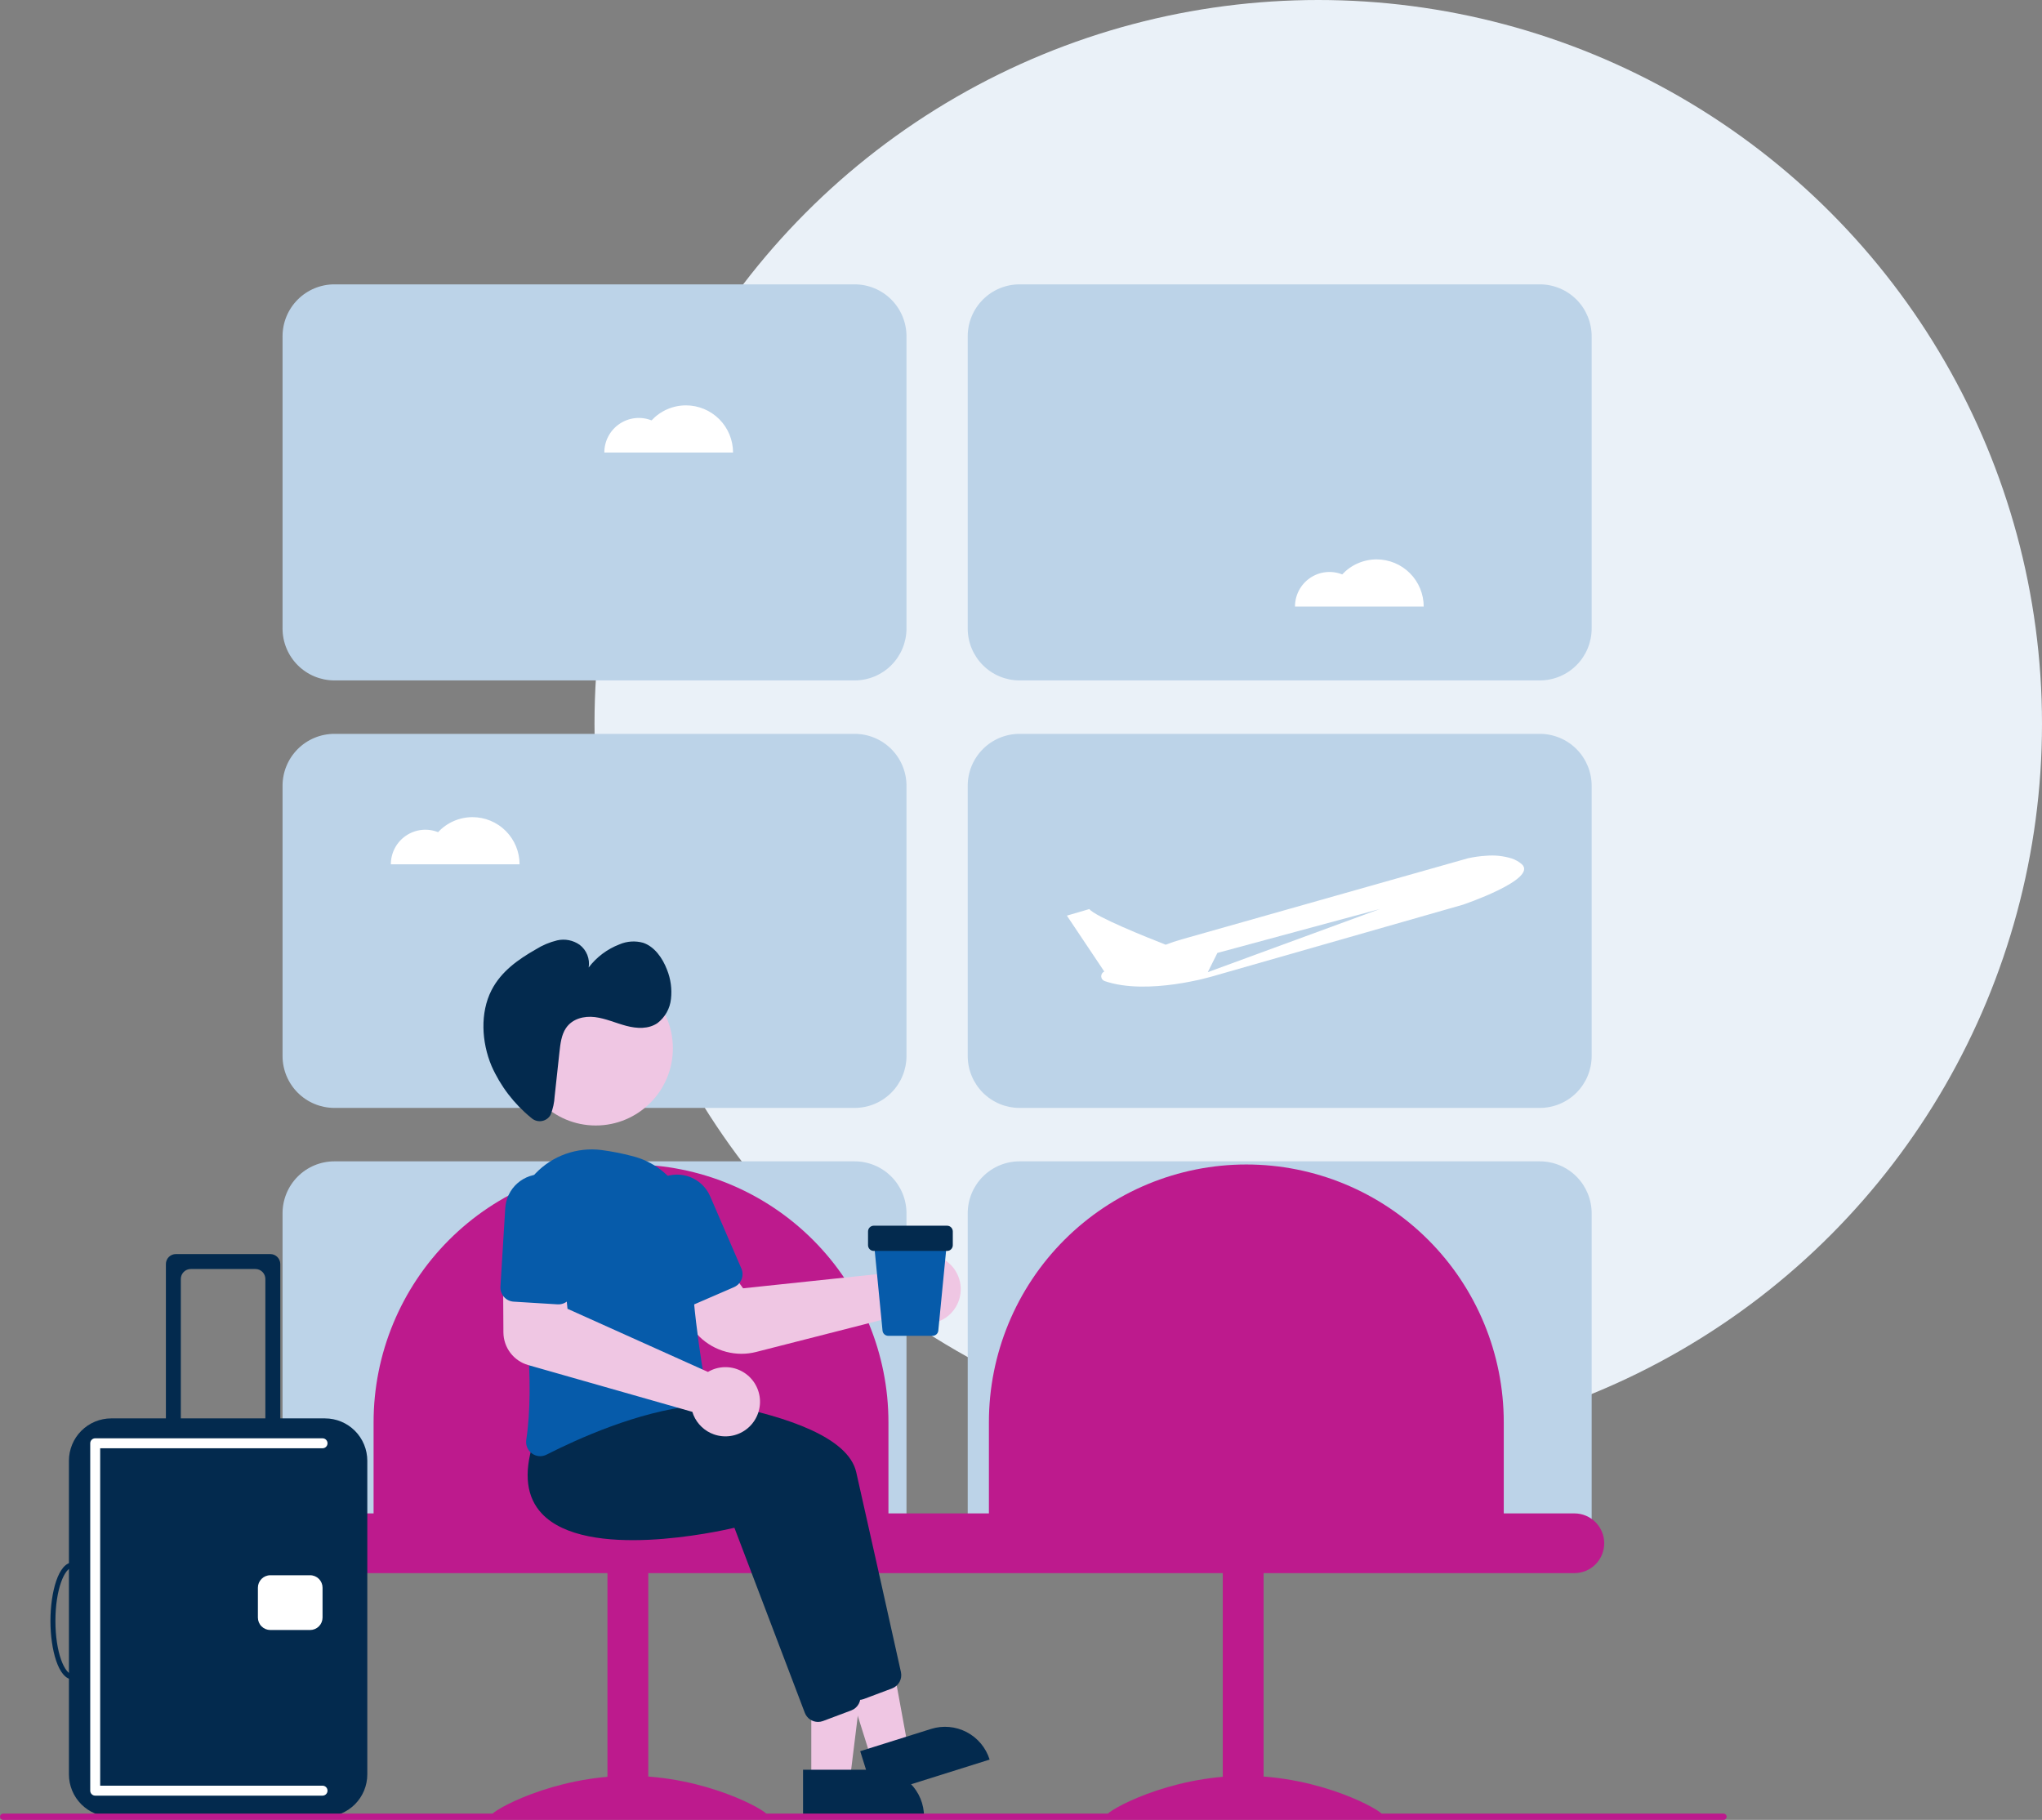 <svg width="395" height="352" viewBox="0 0 395 352" fill="none" xmlns="http://www.w3.org/2000/svg">
<rect x="0" y="0" width="395" height="352" fill="#808080" stroke="none"/>
<circle cx="255" cy="140" r="140" fill="#EAF1F8"/>
<g clip-path="url(#clip0_4477_319411)">
<path d="M165.329 214.292H64.675C62.018 214.289 59.471 213.231 57.593 211.35C55.714 209.469 54.658 206.92 54.655 204.26V151.973C54.658 149.314 55.714 146.764 57.593 144.883C59.471 143.003 62.018 141.945 64.675 141.942H165.329C167.986 141.945 170.532 143.003 172.411 144.883C174.289 146.764 175.346 149.314 175.349 151.973V204.26C175.346 206.92 174.289 209.469 172.411 211.35C170.532 213.231 167.986 214.289 165.329 214.292Z" fill="#BCD3E8"/>
<path d="M297.867 214.292H197.213C194.556 214.289 192.009 213.231 190.131 211.35C188.253 209.469 187.196 206.92 187.193 204.26V151.973C187.196 149.314 188.253 146.764 190.131 144.883C192.009 143.003 194.556 141.945 197.213 141.942H297.867C300.524 141.945 303.071 143.003 304.949 144.883C306.827 146.764 307.884 149.314 307.887 151.973V204.26C307.884 206.92 306.827 209.469 304.949 211.35C303.071 213.231 300.524 214.289 297.867 214.292Z" fill="#BCD3E8"/>
<path d="M175.349 301.233H54.655V234.659C54.658 232 55.714 229.45 57.593 227.569C59.471 225.688 62.018 224.63 64.675 224.627H165.329C167.986 224.63 170.532 225.688 172.411 227.569C174.289 229.45 175.346 232 175.349 234.659V301.233Z" fill="#BCD3E8"/>
<path d="M307.887 301.233H187.193V234.659C187.196 232 188.253 229.45 190.131 227.569C192.009 225.688 194.556 224.63 197.213 224.627H297.867C300.524 224.63 303.071 225.688 304.949 227.569C306.827 229.45 307.884 232 307.887 234.659V301.233Z" fill="#BCD3E8"/>
<path d="M297.867 131.606H197.213C194.556 131.603 192.009 130.545 190.131 128.664C188.253 126.784 187.196 124.234 187.193 121.574V65.032C187.196 62.372 188.253 59.822 190.131 57.941C192.009 56.061 194.556 55.003 197.213 55H297.867C300.524 55.003 303.071 56.061 304.949 57.941C306.827 59.822 307.884 62.372 307.887 65.032V121.574C307.884 124.234 306.827 126.784 304.949 128.664C303.071 130.545 300.524 131.603 297.867 131.606Z" fill="#BCD3E8"/>
<path d="M165.329 131.606H64.675C62.018 131.603 59.471 130.545 57.593 128.664C55.714 126.784 54.658 124.234 54.655 121.574V65.032C54.658 62.372 55.714 59.822 57.593 57.941C59.471 56.061 62.018 55.003 64.675 55H165.329C167.986 55.003 170.532 56.061 172.411 57.941C174.289 59.822 175.346 62.372 175.349 65.032V121.574C175.346 124.234 174.289 126.784 172.411 128.664C170.532 130.545 167.986 131.603 165.329 131.606Z" fill="#BCD3E8"/>
<path d="M304.548 304.273H60.424C58.894 304.273 57.426 303.665 56.344 302.582C55.263 301.498 54.655 300.029 54.655 298.498C54.655 296.966 55.263 295.497 56.344 294.413C57.426 293.33 58.894 292.722 60.424 292.722H304.548C306.078 292.722 307.545 293.33 308.627 294.413C309.709 295.497 310.317 296.966 310.317 298.498C310.317 300.029 309.709 301.498 308.627 302.582C307.545 303.665 306.078 304.273 304.548 304.273Z" fill="#BD1A8D"/>
<path d="M171.858 298.193H72.266V275.09C72.266 261.868 77.512 249.187 86.851 239.837C96.189 230.488 108.855 225.235 122.062 225.235C135.269 225.235 147.935 230.488 157.273 239.837C166.612 249.187 171.858 261.868 171.858 275.09V298.193Z" fill="#BD1A8D"/>
<path d="M290.884 298.193H191.291V275.09C191.291 261.868 196.537 249.187 205.876 239.837C215.215 230.488 227.881 225.235 241.087 225.235C254.294 225.235 266.96 230.488 276.299 239.837C285.637 249.187 290.884 261.868 290.884 275.09V298.193Z" fill="#BD1A8D"/>
<path d="M236.533 351.392H244.427V300.321H236.533V351.392Z" fill="#BD1A8D"/>
<path d="M214.063 351.114C214.063 351.968 226.026 351.445 240.783 351.445C255.541 351.445 267.503 351.968 267.503 351.114C267.503 350.26 255.541 343.488 240.783 343.488C226.026 343.488 214.063 350.26 214.063 351.114Z" fill="#BD1A8D"/>
<path d="M117.507 351.392H125.402V300.321H117.507V351.392Z" fill="#BD1A8D"/>
<path d="M95.038 351.114C95.038 351.968 107.001 351.445 121.758 351.445C136.515 351.445 148.478 351.968 148.478 351.114C148.478 350.26 136.515 343.488 121.758 343.488C107.001 343.488 95.038 350.26 95.038 351.114Z" fill="#BD1A8D"/>
<path d="M156.936 344.43H164.381L167.923 315.68H156.935L156.936 344.43Z" fill="#EFC6E3"/>
<path d="M178.74 351.35L155.341 351.351L155.341 342.3L169.699 342.3C170.886 342.3 172.062 342.534 173.159 342.989C174.255 343.443 175.252 344.11 176.092 344.95C176.931 345.791 177.597 346.789 178.051 347.887C178.506 348.985 178.74 350.162 178.74 351.35Z" fill="#032A4E"/>
<path d="M168.558 340.27L175.662 338.038L170.444 309.545L159.96 312.839L168.558 340.27Z" fill="#EFC6E3"/>
<path d="M191.431 340.338L169.106 347.352L166.399 338.716L180.099 334.412C182.386 333.693 184.865 333.914 186.991 335.025C189.116 336.136 190.713 338.047 191.431 340.338Z" fill="#032A4E"/>
<path d="M163.578 327.037L149.958 291.245C146.903 291.963 121.279 297.64 112.697 288.491C109.755 285.356 109.182 280.813 110.992 274.989L116 268.688L116.156 268.696C118.049 268.796 162.573 271.294 165.625 284.74C168.198 296.076 172.898 317.21 174.277 323.417C174.417 324.06 174.321 324.732 174.007 325.311C173.694 325.889 173.183 326.336 172.568 326.569L167.091 328.625C166.786 328.74 166.462 328.799 166.136 328.799C165.582 328.799 165.04 328.63 164.584 328.316C164.127 328.001 163.776 327.556 163.578 327.037Z" fill="#032A4E"/>
<path d="M155.683 331.293L142.064 295.5C139.008 296.219 113.384 301.895 104.802 292.747C101.861 289.612 101.287 285.069 103.097 279.245L108.106 272.944L108.261 272.952C110.155 273.052 154.678 275.55 157.73 288.996C160.304 300.332 165.003 321.466 166.382 327.673C166.522 328.316 166.426 328.988 166.113 329.567C165.799 330.145 165.288 330.592 164.673 330.825L159.196 332.881C158.891 332.996 158.568 333.055 158.242 333.055C157.687 333.055 157.146 332.886 156.689 332.572C156.232 332.257 155.881 331.811 155.683 331.293Z" fill="#032A4E"/>
<path d="M143.432 261.851C141.414 261.85 139.43 261.324 137.675 260.326C135.92 259.327 134.455 257.889 133.422 256.153L129.096 248.817L139.377 243.191L143.742 249.184L173.361 246.059C173.505 245.798 173.667 245.548 173.846 245.309C174.415 244.56 175.134 243.94 175.958 243.488C176.782 243.036 177.691 242.763 178.628 242.686C179.568 242.606 180.515 242.727 181.404 243.043C182.294 243.359 183.106 243.862 183.785 244.518C184.874 245.564 185.578 246.947 185.783 248.444C185.988 249.941 185.682 251.463 184.914 252.764C184.434 253.575 183.788 254.274 183.019 254.817C182.249 255.361 181.374 255.735 180.45 255.916C179.526 256.096 178.575 256.08 177.658 255.867C176.741 255.654 175.879 255.249 175.129 254.68C174.955 254.547 174.789 254.405 174.629 254.254L146.261 261.496C145.337 261.732 144.386 261.851 143.432 261.851Z" fill="#EFC6E3"/>
<path d="M102.904 281.135C102.495 280.839 102.174 280.436 101.979 279.969C101.785 279.503 101.722 278.991 101.8 278.491C103.49 267.339 101.546 251.364 99.617 239.925C99.222 237.604 99.376 235.223 100.066 232.973C100.755 230.722 101.962 228.664 103.589 226.964C105.216 225.265 107.218 223.97 109.434 223.184C111.651 222.398 114.02 222.143 116.353 222.439C118.383 222.707 120.393 223.104 122.373 223.627C125.661 224.456 128.57 226.38 130.62 229.084C132.671 231.787 133.742 235.109 133.657 238.503C133.369 249.54 135.607 263.312 136.583 268.72C136.65 269.092 136.639 269.473 136.552 269.84C136.465 270.207 136.303 270.553 136.077 270.855C135.855 271.153 135.573 271.402 135.249 271.586C134.926 271.769 134.567 271.882 134.197 271.919C123.383 273.024 111.721 278.304 105.732 281.352C105.347 281.551 104.92 281.656 104.487 281.657C103.918 281.655 103.363 281.472 102.904 281.135Z" fill="#065BAA"/>
<path d="M132.096 252.37C131.762 252.239 131.457 252.042 131.199 251.792C130.942 251.542 130.736 251.243 130.594 250.913L124.563 236.964C124.198 236.121 124.002 235.215 123.987 234.296C123.972 233.378 124.138 232.465 124.475 231.611C124.813 230.757 125.315 229.977 125.953 229.317C126.592 228.658 127.354 228.13 128.196 227.765C129.038 227.4 129.944 227.205 130.861 227.191C131.779 227.176 132.69 227.343 133.543 227.682C134.396 228.02 135.174 228.524 135.832 229.163C136.491 229.803 137.017 230.566 137.381 231.41L143.412 245.358C143.699 246.024 143.711 246.777 143.444 247.451C143.177 248.126 142.654 248.667 141.99 248.956L134.188 252.337C133.859 252.481 133.504 252.558 133.145 252.564C132.786 252.569 132.43 252.504 132.096 252.37Z" fill="#065BAA"/>
<path d="M115.243 217.693C123.48 217.693 130.158 211.008 130.158 202.761C130.158 194.513 123.48 187.828 115.243 187.828C107.005 187.828 100.328 194.513 100.328 202.761C100.328 211.008 107.005 217.693 115.243 217.693Z" fill="#EFC6E3"/>
<path d="M106.229 216.027C106.018 216.272 105.76 216.471 105.47 216.613C105.181 216.756 104.865 216.839 104.543 216.858C104.221 216.876 103.899 216.83 103.595 216.721C103.291 216.613 103.011 216.444 102.774 216.226C99.448 213.531 96.81 210.082 95.078 206.165C93.139 201.537 92.855 195.89 95.062 191.553C96.927 187.886 100.276 185.552 103.619 183.645C104.901 182.836 106.306 182.242 107.778 181.885C108.522 181.716 109.292 181.705 110.041 181.852C110.789 182 111.498 182.302 112.122 182.74C112.785 183.245 113.298 183.92 113.605 184.695C113.913 185.469 114.005 186.312 113.87 187.134C115.399 185.118 117.461 183.568 119.823 182.662C121.272 182.037 122.891 181.929 124.41 182.354C126.557 183.072 128.146 185.242 129.03 187.574C129.746 189.36 130.008 191.295 129.793 193.207C129.699 194.119 129.421 195.004 128.975 195.805C128.53 196.607 127.926 197.31 127.2 197.871C125.449 199.081 123.193 198.958 121.156 198.422C119.119 197.887 117.143 196.979 115.07 196.726C112.998 196.473 110.702 197.021 109.467 198.872C108.597 200.175 108.392 201.892 108.215 203.528L107.292 212.039C107.227 213.257 106.965 214.456 106.516 215.589C106.441 215.747 106.344 215.895 106.229 216.027Z" fill="#032A4E"/>
<path d="M138.113 277.443C137.226 277.133 136.414 276.639 135.731 275.994C135.047 275.349 134.507 274.567 134.145 273.699C134.061 273.497 133.989 273.29 133.927 273.08L102.153 264.025C100.788 263.63 99.586 262.805 98.726 261.672C97.866 260.54 97.394 259.159 97.379 257.737L97.302 245.454L109.014 245.768L109.777 253.146L136.947 265.358C137.202 265.205 137.469 265.07 137.743 264.954C138.744 264.534 139.832 264.364 140.913 264.459C141.994 264.554 143.036 264.911 143.948 265.499C144.861 266.087 145.616 266.889 146.15 267.835C146.684 268.781 146.98 269.843 147.012 270.929C147.044 272.015 146.811 273.093 146.335 274.069C145.858 275.045 145.151 275.89 144.275 276.531C143.399 277.172 142.38 277.59 141.306 277.749C140.233 277.908 139.137 277.803 138.113 277.443Z" fill="#EFC6E3"/>
<path d="M97.484 250.846C97.245 250.578 97.062 250.264 96.945 249.924C96.829 249.584 96.78 249.224 96.803 248.866L97.735 233.695C97.79 232.777 98.025 231.88 98.427 231.053C98.828 230.227 99.389 229.487 100.076 228.878C100.763 228.269 101.564 227.801 102.432 227.502C103.3 227.202 104.219 227.077 105.135 227.134C106.051 227.19 106.947 227.427 107.772 227.831C108.597 228.234 109.334 228.797 109.942 229.486C110.549 230.175 111.015 230.977 111.313 231.847C111.61 232.716 111.734 233.636 111.676 234.554L110.744 249.724C110.699 250.448 110.368 251.124 109.826 251.605C109.283 252.085 108.572 252.331 107.849 252.287L99.363 251.765C99.005 251.744 98.654 251.652 98.331 251.494C98.009 251.336 97.721 251.116 97.484 250.846Z" fill="#065BAA"/>
<path d="M180.401 258.37H171.817C171.542 258.371 171.276 258.269 171.072 258.084C170.868 257.899 170.74 257.644 170.714 257.369L168.996 239.737H183.222L181.504 257.369C181.478 257.644 181.351 257.899 181.147 258.084C180.943 258.269 180.677 258.371 180.401 258.37Z" fill="#065BAA"/>
<path d="M183.2 241.955H169.019C168.725 241.955 168.444 241.838 168.236 241.63C168.028 241.422 167.911 241.14 167.911 240.846V238.184C167.911 237.89 168.028 237.608 168.236 237.4C168.444 237.192 168.725 237.075 169.019 237.075H183.2C183.493 237.075 183.775 237.192 183.983 237.4C184.19 237.608 184.307 237.89 184.307 238.184V240.846C184.307 241.14 184.19 241.422 183.983 241.63C183.775 241.838 183.493 241.955 183.2 241.955Z" fill="#032A4E"/>
<path d="M51.331 242.563H34.015C33.505 242.563 33.016 242.766 32.655 243.127C32.294 243.488 32.091 243.978 32.091 244.489V281.087H34.977V247.378C34.977 246.868 35.18 246.378 35.541 246.016C35.901 245.655 36.391 245.452 36.901 245.452H49.407C49.917 245.452 50.406 245.655 50.767 246.016C51.128 246.378 51.331 246.868 51.331 247.378V281.087H54.217V244.489C54.217 243.978 54.014 243.488 53.653 243.127C53.292 242.766 52.803 242.563 52.292 242.563H51.331Z" fill="#032A4E"/>
<path d="M62.874 351.392H21.51C19.342 351.39 17.264 350.526 15.731 348.992C14.198 347.457 13.335 345.376 13.333 343.206V282.531C13.335 280.361 14.198 278.28 15.731 276.745C17.264 275.211 19.342 274.347 21.51 274.345H62.874C65.042 274.347 67.12 275.211 68.653 276.745C70.186 278.28 71.048 280.361 71.051 282.531V343.206C71.048 345.376 70.186 347.457 68.653 348.992C67.12 350.526 65.042 351.39 62.874 351.392Z" fill="#032A4E"/>
<path d="M14.087 324.837C11.275 324.837 9.758 319.007 9.758 313.521C9.758 308.035 11.275 302.204 14.087 302.204C16.898 302.204 18.416 308.035 18.416 313.521C18.416 319.007 16.898 324.837 14.087 324.837ZM14.087 303.167C12.494 303.167 10.72 307.419 10.72 313.521C10.72 319.622 12.494 323.874 14.087 323.874C15.679 323.874 17.453 319.622 17.453 313.521C17.453 307.42 15.679 303.167 14.087 303.167Z" fill="#032A4E"/>
<path d="M59.988 315.276H52.293C51.655 315.275 51.044 315.021 50.593 314.57C50.142 314.119 49.888 313.507 49.888 312.868V307.09C49.888 306.452 50.142 305.84 50.593 305.388C51.044 304.937 51.655 304.683 52.293 304.682H59.988C60.626 304.683 61.237 304.937 61.688 305.388C62.139 305.84 62.392 306.452 62.393 307.09V312.868C62.392 313.507 62.139 314.119 61.688 314.57C61.237 315.021 60.626 315.275 59.988 315.276Z" fill="white"/>
<path d="M62.393 347.312H18.416C18.16 347.312 17.916 347.211 17.735 347.03C17.555 346.849 17.454 346.604 17.454 346.349V279.16C17.454 278.905 17.555 278.66 17.735 278.479C17.916 278.299 18.16 278.197 18.416 278.197H62.393C62.648 278.197 62.893 278.299 63.073 278.479C63.254 278.66 63.355 278.905 63.355 279.16C63.355 279.416 63.254 279.661 63.073 279.841C62.893 280.022 62.648 280.123 62.393 280.123H19.378V345.386H62.393C62.648 345.387 62.892 345.488 63.072 345.669C63.252 345.849 63.353 346.094 63.353 346.349C63.353 346.604 63.252 346.849 63.072 347.029C62.892 347.21 62.648 347.311 62.393 347.312Z" fill="white"/>
<path d="M294.364 167.146C293.798 166.658 293.142 166.284 292.434 166.048C290.848 165.557 289.184 165.376 287.53 165.514C286.317 165.583 285.112 165.751 283.926 166.017L228.564 181.698C227.518 181.992 226.49 182.334 225.48 182.726C221.911 181.327 211.822 177.282 210.716 175.831L206.376 177.102L213.611 187.913C213.428 187.993 213.273 188.126 213.167 188.296C213.061 188.465 213.009 188.663 213.017 188.862C213.025 189.062 213.093 189.255 213.212 189.415C213.332 189.575 213.497 189.696 213.685 189.761C222.026 192.628 234.622 188.821 234.622 188.821L282.996 174.984C282.996 174.984 297.597 170.04 294.364 167.146Z" fill="white"/>
<path d="M266.931 175.816L235.49 184.316L233.633 188.035L266.931 175.816Z" fill="#BCD3E8"/>
<path d="M333.393 352H0.607C0.446 352 0.292 351.936 0.178 351.822C0.064 351.708 0 351.553 0 351.392C0 351.231 0.064 351.076 0.178 350.962C0.292 350.848 0.446 350.784 0.607 350.784H333.393C333.554 350.784 333.708 350.848 333.822 350.962C333.936 351.076 334 351.231 334 351.392C334 351.553 333.936 351.708 333.822 351.822C333.708 351.936 333.554 352 333.393 352Z" fill="#BD1A8D"/>
<path d="M266.289 108.198C265.04 108.198 263.805 108.456 262.66 108.956C261.515 109.456 260.486 110.187 259.636 111.103C258.623 110.7 257.528 110.551 256.444 110.67C255.361 110.789 254.323 111.172 253.422 111.785C252.52 112.398 251.783 113.223 251.273 114.188C250.764 115.152 250.499 116.227 250.5 117.318H275.398C275.398 114.9 274.439 112.58 272.73 110.87C271.022 109.159 268.705 108.198 266.289 108.198Z" fill="white"/>
<path d="M132.689 78.407C131.44 78.407 130.205 78.665 129.06 79.165C127.915 79.665 126.886 80.396 126.036 81.312C125.023 80.909 123.927 80.76 122.844 80.879C121.761 80.998 120.723 81.381 119.822 81.994C118.92 82.607 118.183 83.432 117.673 84.397C117.164 85.361 116.898 86.436 116.9 87.527H141.798C141.798 85.109 140.838 82.789 139.13 81.079C137.422 79.368 135.105 78.407 132.689 78.407Z" fill="white"/>
<path d="M91.395 158.053C90.146 158.053 88.91 158.311 87.765 158.811C86.621 159.31 85.591 160.041 84.742 160.958C83.729 160.555 82.633 160.406 81.55 160.525C80.466 160.644 79.429 161.027 78.527 161.64C77.626 162.253 76.888 163.078 76.379 164.042C75.87 165.007 75.604 166.082 75.606 167.173H100.504C100.504 165.975 100.268 164.789 99.81 163.683C99.353 162.577 98.681 161.571 97.836 160.724C96.99 159.877 95.986 159.206 94.88 158.747C93.775 158.289 92.591 158.053 91.395 158.053Z" fill="white"/>
</g>
<defs>
<clipPath id="clip0_4477_319411">
<rect width="334" height="297" fill="white" transform="translate(0 55)"/>
</clipPath>
</defs>
</svg>
